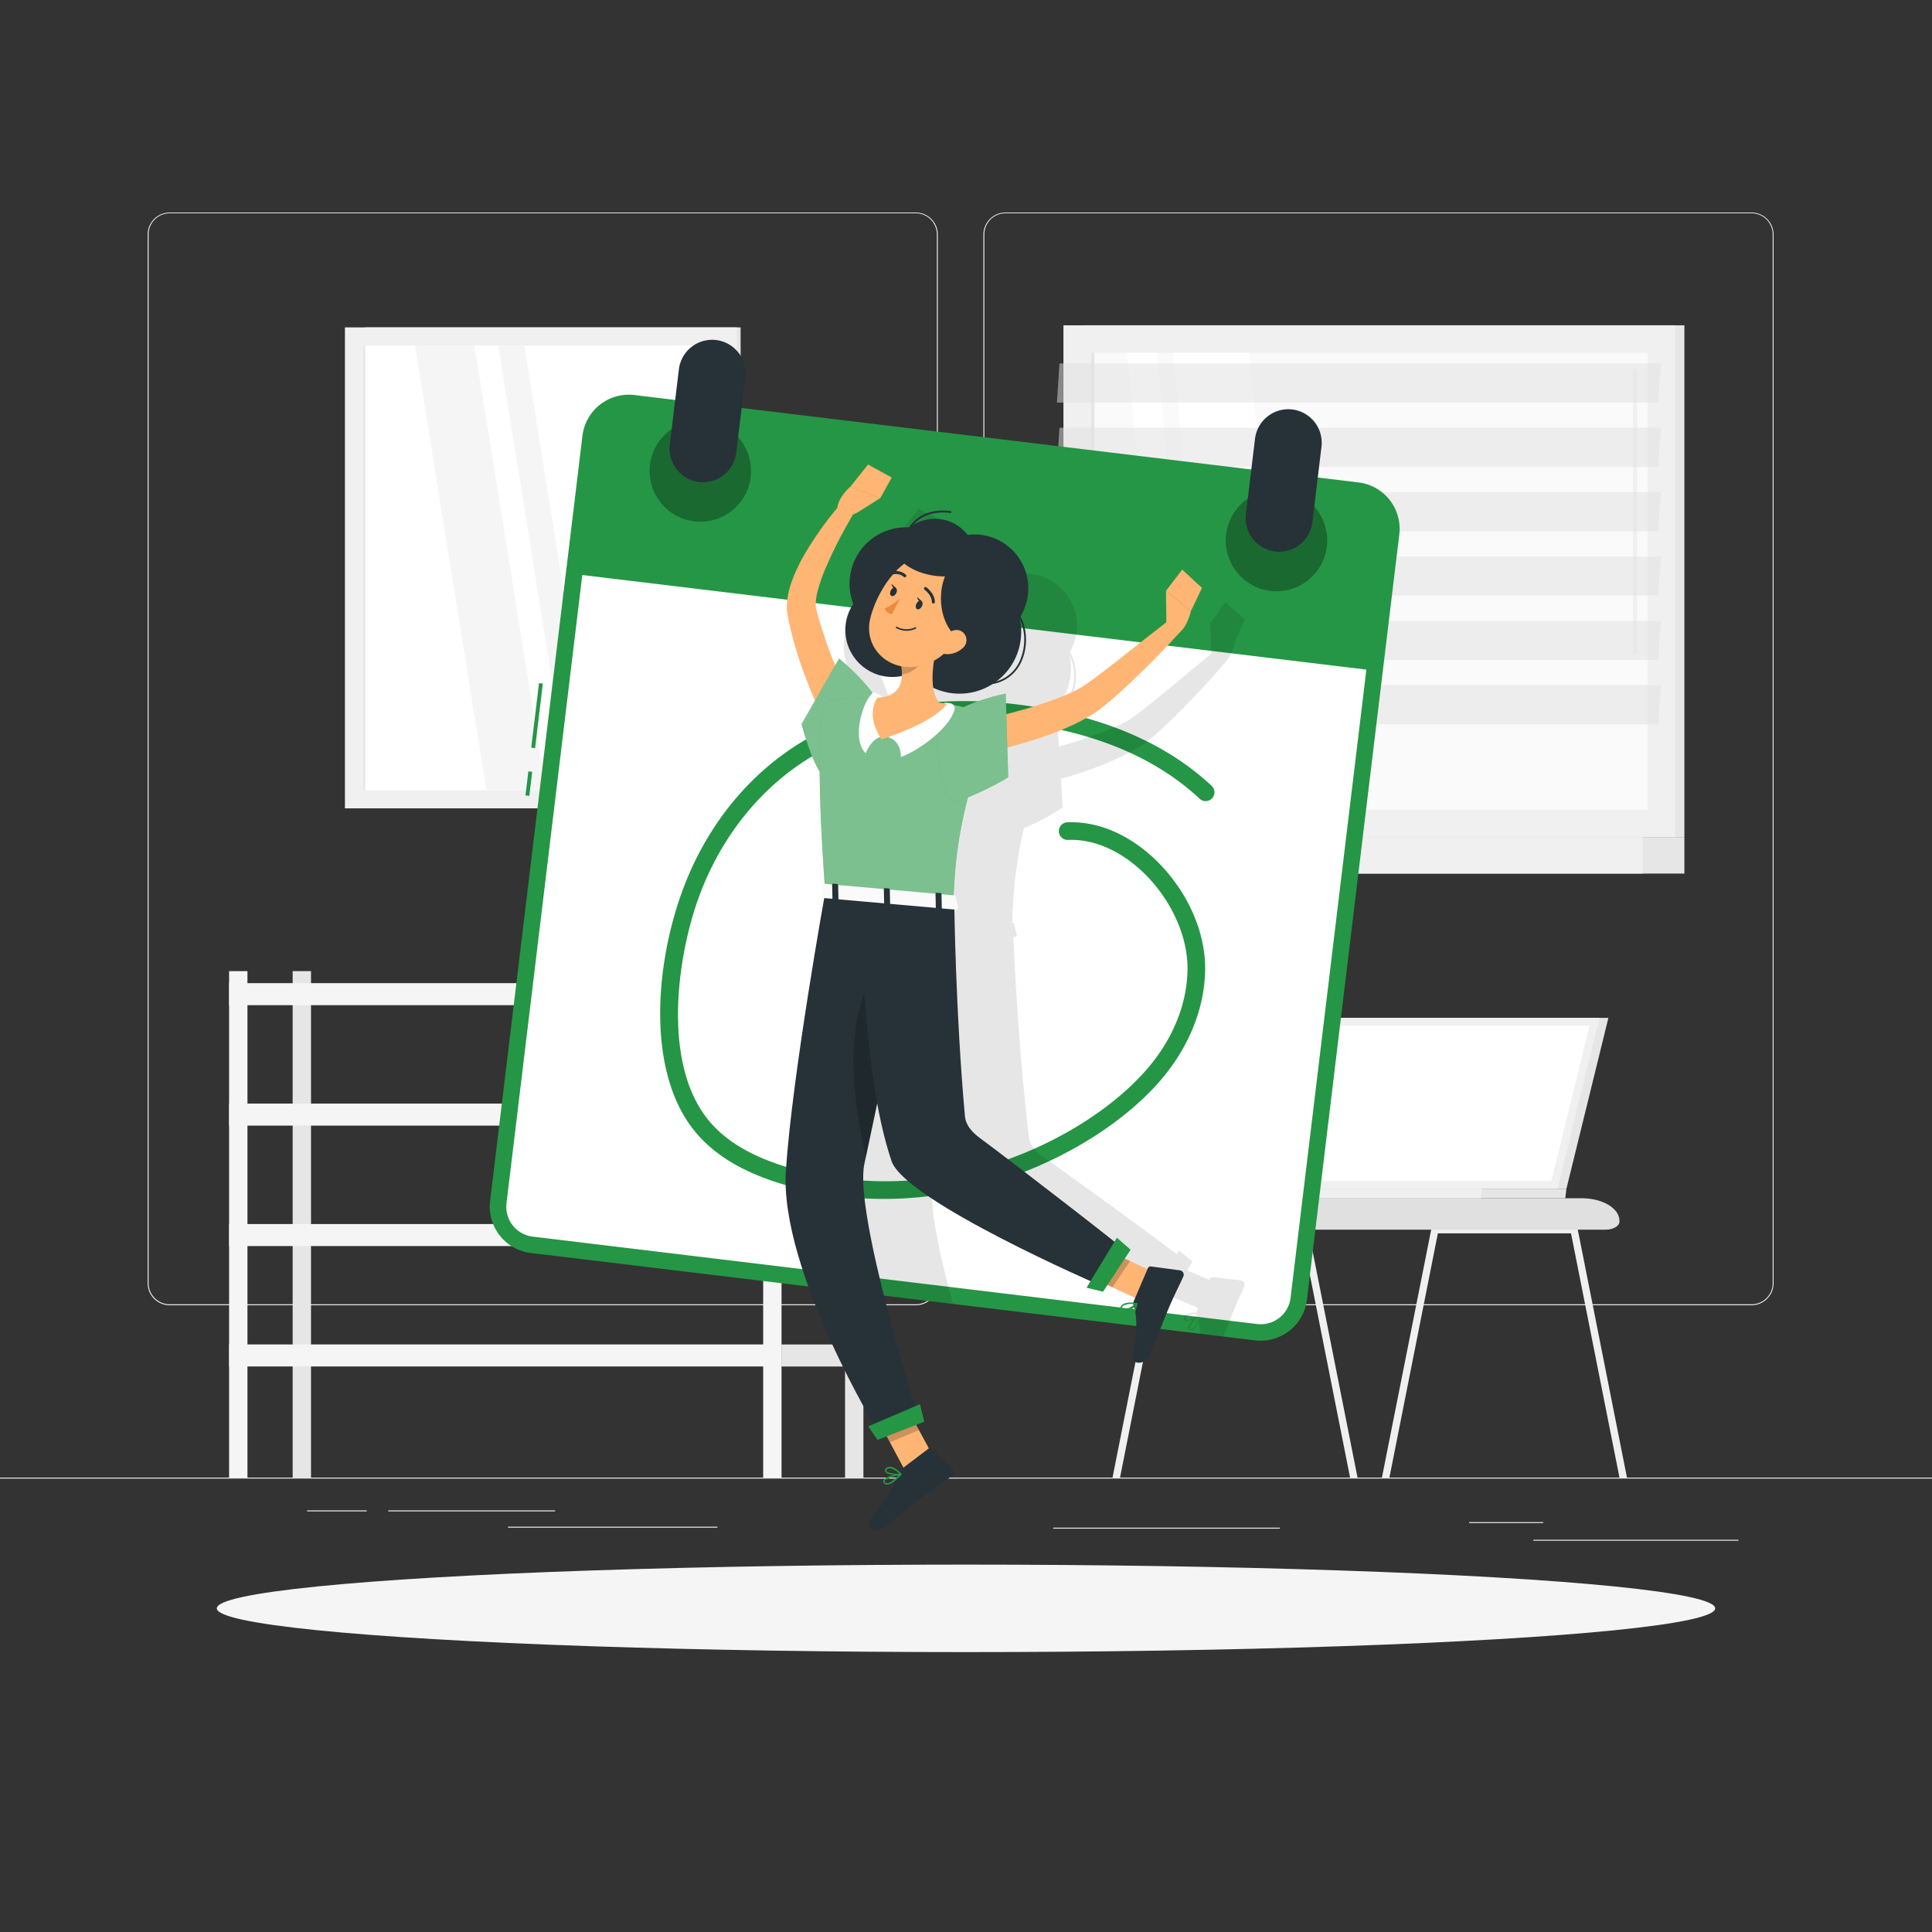<svg xmlns="http://www.w3.org/2000/svg" xmlns:xlink="http://www.w3.org/1999/xlink" viewBox="0 0 500 500"><rect x="0" y="0" width="500" height="500" fill="#333333" stroke="none"/><defs><clipPath id="freepik--clip-path--inject-290"><path d="M324.82,346.89,137.35,324.27a12.09,12.09,0,0,1-10.52-13.41l23.91-198.11a12.09,12.09,0,0,1,13.41-10.52l187.47,22.63a12.08,12.08,0,0,1,10.52,13.41l-23.91,198.1A12.08,12.08,0,0,1,324.82,346.89Z" style="fill:none"></path></clipPath></defs><g id="freepik--background-complete--inject-290"><rect y="382.4" width="500" height="0.25" style="fill:#ebebeb"></rect><rect x="396.83" y="398.49" width="53.07" height="0.25" style="fill:#ebebeb"></rect><rect x="272.56" y="395.36" width="58.66" height="0.25" style="fill:#ebebeb"></rect><rect x="380.2" y="393.92" width="19.19" height="0.25" style="fill:#ebebeb"></rect><rect x="100.47" y="390.89" width="43.19" height="0.25" style="fill:#ebebeb"></rect><rect x="79.46" y="390.89" width="15.44" height="0.25" style="fill:#ebebeb"></rect><rect x="131.47" y="395.11" width="54.2" height="0.25" style="fill:#ebebeb"></rect><path d="M237,337.8H43.91a5.71,5.71,0,0,1-5.7-5.71V60.66A5.71,5.71,0,0,1,43.91,55H237a5.71,5.71,0,0,1,5.71,5.71V332.09A5.71,5.71,0,0,1,237,337.8ZM43.91,55.2a5.46,5.46,0,0,0-5.45,5.46V332.09a5.46,5.46,0,0,0,5.45,5.46H237a5.47,5.47,0,0,0,5.46-5.46V60.66A5.47,5.47,0,0,0,237,55.2Z" style="fill:#ebebeb"></path><path d="M453.31,337.8H260.21a5.72,5.72,0,0,1-5.71-5.71V60.66A5.72,5.72,0,0,1,260.21,55h193.1A5.71,5.71,0,0,1,459,60.66V332.09A5.71,5.71,0,0,1,453.31,337.8ZM260.21,55.2a5.47,5.47,0,0,0-5.46,5.46V332.09a5.47,5.47,0,0,0,5.46,5.46h193.1a5.47,5.47,0,0,0,5.46-5.46V60.66a5.47,5.47,0,0,0-5.46-5.46Z" style="fill:#ebebeb"></path><rect x="94.5" y="84.73" width="97.17" height="124.47" transform="translate(286.17 293.93) rotate(180)" style="fill:#e6e6e6"></rect><rect x="89.26" y="84.73" width="101.41" height="124.47" transform="translate(279.94 293.93) rotate(180)" style="fill:#f0f0f0"></rect><rect x="82.42" y="100.94" width="115.11" height="92.05" transform="translate(286.93 7) rotate(90)" style="fill:#fff"></rect><polygon points="141.28 204.52 122.78 89.41 107.39 89.41 125.88 204.52 141.28 204.52" style="fill:#f5f5f5"></polygon><polygon points="154.17 204.52 135.68 89.41 128.94 89.41 147.44 204.52 154.17 204.52" style="fill:#f5f5f5"></polygon><rect x="36.68" y="146.68" width="115.11" height="0.57" transform="translate(241.2 52.74) rotate(90)" style="fill:#e6e6e6"></rect><rect x="280.29" y="84.18" width="155.62" height="132.46" transform="translate(716.21 300.83) rotate(180)" style="fill:#e6e6e6"></rect><rect x="275.21" y="84.18" width="158.33" height="132.46" transform="translate(708.76 300.83) rotate(180)" style="fill:#f0f0f0"></rect><rect x="280.29" y="216.64" width="155.62" height="9.44" transform="translate(716.21 442.72) rotate(180)" style="fill:#e6e6e6"></rect><rect x="266.75" y="216.64" width="158.33" height="9.44" transform="translate(691.83 442.72) rotate(180)" style="fill:#f0f0f0"></rect><rect x="295.26" y="78.36" width="118.24" height="144.11" transform="translate(504.79 -203.96) rotate(90)" style="fill:#fafafa"></rect><polygon points="334.69 209.53 323.3 91.3 303.6 91.3 314.99 209.53 334.69 209.53" style="fill:#fff"></polygon><path d="M423.14,169.45a.54.54,0,0,0,.54-.54v-73a.54.54,0,0,0-1.08,0v73A.54.54,0,0,0,423.14,169.45Z" style="fill:#f0f0f0"></path><polygon points="310.76 209.53 299.37 91.3 291.69 91.3 303.08 209.53 310.76 209.53" style="fill:#fff"></polygon><rect x="223.66" y="149.96" width="118.24" height="0.9" transform="translate(433.19 -132.36) rotate(90)" style="fill:#e6e6e6"></rect><polygon points="273.53 104.19 429.15 104.19 429.81 94.06 274.19 94.06 273.53 104.19" style="fill:#e0e0e0;opacity:0.5"></polygon><polygon points="273.53 120.84 429.15 120.84 429.81 110.71 274.19 110.71 273.53 120.84" style="fill:#e0e0e0;opacity:0.5"></polygon><polygon points="273.53 137.49 429.15 137.49 429.81 127.36 274.19 127.36 273.53 137.49" style="fill:#e0e0e0;opacity:0.5"></polygon><polygon points="273.53 154.14 429.15 154.14 429.81 144.01 274.19 144.01 273.53 154.14" style="fill:#e0e0e0;opacity:0.5"></polygon><polygon points="273.53 170.79 429.15 170.79 429.81 160.66 274.19 160.66 273.53 170.79" style="fill:#e0e0e0;opacity:0.5"></polygon><polygon points="273.53 187.44 429.15 187.44 429.81 177.31 274.19 177.31 273.53 187.44" style="fill:#e0e0e0;opacity:0.5"></polygon><path d="M338.56,318.05a.94.94,0,0,0-.93-.75h-36a.94.94,0,0,0-.93.75L287.92,382.4h1.94l12.54-63.21h34.46L349.4,382.4h1.93Z" style="fill:#f0f0f0"></path><path d="M408.29,318.05a.94.94,0,0,0-.93-.75h-36a.94.94,0,0,0-.93.75L357.64,382.4h1.94l12.54-63.21h34.46l12.54,63.21h1.94Z" style="fill:#f0f0f0"></path><path d="M409.31,310.1H296.05c-5.41,0-9.8,2.6-9.8,5.82v.2c0,1.17,1.6,2.12,3.58,2.12H415.54c2,0,3.57-.95,3.57-2.12v-.2C419.11,312.7,414.72,310.1,409.31,310.1Z" style="fill:#e0e0e0"></path><polygon points="416.25 263.43 341.36 263.43 330.5 307.65 405.39 307.65 416.25 263.43" style="fill:#e6e6e6"></polygon><polygon points="405.39 307.65 405.09 310.1 330.2 310.1 330.5 307.65 405.39 307.65" style="fill:#e6e6e6"></polygon><polygon points="413.94 263.43 339.05 263.43 328.2 307.65 403.09 307.65 413.94 263.43" style="fill:#f0f0f0"></polygon><polygon points="401.5 305.63 411.37 265.45 340.64 265.45 330.77 305.63 401.5 305.63" style="fill:#fff"></polygon><polygon points="383.57 307.65 383.27 310.1 300.8 310.1 301.1 307.65 383.57 307.65" style="fill:#f0f0f0"></polygon><rect x="202.26" y="316.78" width="25.71" height="5.7" style="fill:#e6e6e6"></rect><rect x="75.74" y="251.33" width="4.75" height="131.07" transform="translate(156.23 633.73) rotate(180)" style="fill:#e6e6e6"></rect><rect x="59.3" y="316.78" width="142.96" height="5.7" transform="translate(261.56 639.26) rotate(180)" style="fill:#f5f5f5"></rect><rect x="202.26" y="347.95" width="25.71" height="5.7" style="fill:#e6e6e6"></rect><rect x="59.3" y="347.95" width="142.96" height="5.7" transform="translate(261.56 701.59) rotate(180)" style="fill:#f5f5f5"></rect><rect x="202.26" y="254.45" width="25.71" height="5.7" style="fill:#e6e6e6"></rect><rect x="59.3" y="254.45" width="142.96" height="5.7" transform="translate(261.56 514.59) rotate(180)" style="fill:#f5f5f5"></rect><rect x="202.26" y="285.61" width="25.71" height="5.7" style="fill:#e6e6e6"></rect><rect x="59.3" y="285.61" width="142.96" height="5.7" transform="translate(261.56 576.92) rotate(180)" style="fill:#f5f5f5"></rect><rect x="218.7" y="251.33" width="4.75" height="131.07" transform="translate(442.15 633.73) rotate(180)" style="fill:#e6e6e6"></rect><rect x="197.51" y="251.33" width="4.75" height="131.07" transform="translate(399.77 633.73) rotate(180)" style="fill:#f5f5f5"></rect><rect x="59.3" y="251.33" width="4.75" height="131.07" transform="translate(123.34 633.73) rotate(180)" style="fill:#f5f5f5"></rect></g><g id="freepik--Shadow--inject-290"><ellipse id="freepik--path--inject-290" cx="250" cy="416.24" rx="193.89" ry="11.32" style="fill:#f5f5f5"></ellipse></g><g id="freepik--Calendar--inject-290"><rect x="130.57" y="184.7" width="16.82" height="1" transform="translate(-61.51 301.03) rotate(-83.13)" style="fill:#259645"></rect><rect x="133.72" y="202.28" width="6.27" height="1" transform="translate(-80.85 314.38) rotate(-83.12)" style="fill:#259645"></rect><path d="M324.82,346.89,137.35,324.27a12.09,12.09,0,0,1-10.52-13.41l23.91-198.11a12.09,12.09,0,0,1,13.41-10.52l187.47,22.63a12.08,12.08,0,0,1,10.52,13.41l-23.91,198.1A12.08,12.08,0,0,1,324.82,346.89Z" style="fill:#259645"></path><circle cx="181.24" cy="121.88" r="13.13" transform="translate(-28.28 183.55) rotate(-50.32)" style="opacity:0.3"></circle><circle cx="330.35" cy="139.88" r="13.13" style="opacity:0.3"></circle><path d="M156.11,144H319.86a7.78,7.78,0,0,1,7.78,7.78V340.61a7.78,7.78,0,0,1-7.78,7.78H156.11a0,0,0,0,1,0,0V144a0,0,0,0,1,0,0Z" transform="translate(515.28 35.56) rotate(96.88)" style="fill:#fff"></path><path d="M180.9,124.74h0a8.68,8.68,0,0,1-7.56-9.64l2.36-19.57A8.69,8.69,0,0,1,185.34,88h0a8.69,8.69,0,0,1,7.56,9.64l-2.36,19.56A8.7,8.7,0,0,1,180.9,124.74Z" style="fill:#263238"></path><path d="M330,142.73h0a8.69,8.69,0,0,1-7.56-9.64l2.36-19.56a8.69,8.69,0,0,1,9.64-7.56h0a8.68,8.68,0,0,1,7.56,9.64l-2.36,19.56A8.69,8.69,0,0,1,330,142.73Z" style="fill:#263238"></path><path d="M228.91,310.28a92.31,92.31,0,0,1-25.16-3.46c-10.58-3-18.27-7.41-23.49-13.51-13.06-15.27-10.89-43.66-3.35-63.59C184.69,209.15,200,193.4,219,186.51c14.23-5.17,30.51-6.39,48.39-3.63,19.28,3,34.82,9.87,46.19,20.5a2.28,2.28,0,1,1-3.12,3.33c-10.68-10-25.41-16.49-43.77-19.32-17.11-2.64-32.63-1.5-46.13,3.4-17.72,6.44-32.07,21.21-39.39,40.55-5.91,15.61-10.11,44.21,2.55,59,4.62,5.4,11.58,9.35,21.27,12.09a90.65,90.65,0,0,0,50-.48c16.37-4.78,31.83-14,41.34-24.69,7-7.81,10.87-17.16,11-26.31.13-8.51-4.18-18.07-11.23-24.94-6-5.85-13-8.92-19.69-8.64a2.28,2.28,0,0,1-.19-4.56c8-.32,16.15,3.2,23.06,9.93,8,7.84,12.75,18.41,12.61,28.27-.15,10.25-4.47,20.65-12.16,29.28-10.06,11.3-26.3,21-43.46,26A97.85,97.85,0,0,1,228.91,310.28Z" style="fill:#259645"></path></g><g id="freepik--Character--inject-290"><g style="clip-path:url(#freepik--clip-path--inject-290)"><path d="M322.2,160.29l-5.09-4.44-3.91,5.39.29,7.92L308.83,173c-1.86,1.56-3.71,3.11-5.58,4.64s-3.71,3.07-5.57,4.55c-.93.76-1.86,1.48-2.79,2.19s-1.87,1.38-2.69,1.91l-.6.36-.74.38c-.5.24-1,.52-1.5.74-1,.47-2.07.94-3.14,1.37-2.13.85-4.31,1.65-6.53,2.37-1.87.62-3.76,1.17-5.67,1.7l-.29-5.13a51,51,0,0,0-10.47,3.65c-.81-.16-1.66-.31-2.54-.45a1.18,1.18,0,0,0-.72-.38c-.43-.06-.83-.1-1.11-.12a1.15,1.15,0,0,0-.63.14l-1.12-.13a7.31,7.31,0,0,1-1.6-3.71,15.32,15.32,0,0,0,14.74-1.28,9.65,9.65,0,0,0,7.45-6.58,13.08,13.08,0,0,0-.84-10.54,13.51,13.51,0,0,0-12.07-20.27,11.66,11.66,0,0,0-1.69.16,10.32,10.32,0,0,0-13.62-2.17c.11-.13.2-.25.31-.37,2-2.2,5.17-3.21,8.84-2.83a.24.24,0,0,0,.26-.22.24.24,0,0,0-.22-.26c-3.82-.39-7.1.67-9.24,3a8.84,8.84,0,0,0-1,1.41c-.25,0-.5,0-.76,0a14.16,14.16,0,0,0-13.77,14.53,13.89,13.89,0,0,0,1.07,5,11.6,11.6,0,0,0-1.81,6.59,11.76,11.76,0,0,0,12.07,11.45,12.19,12.19,0,0,0,2.36-.3c-.05,2.57-1.14,4.8-4.93,5.5l.1-.35-2-.89a2.92,2.92,0,0,0-.29.23,52.33,52.33,0,0,0-8.62-8.44l-.94,1.75A111.7,111.7,0,0,1,226,169.31c-.17-.55-.38-1.25-.41-1.42s0-.35-.08-.53l0-.63a14.07,14.07,0,0,1,.38-3,42.82,42.82,0,0,1,2.17-6.61c.89-2.23,1.9-4.46,3-6.65s2.16-4.24,3.28-6.29a5.64,5.64,0,0,0,1.21-.59l5.45-3.65,2.73-5.23-6-3.09-4.37,5.75s-2.8,2.57-3,5.34a82.47,82.47,0,0,0-7.87,11.78,43.22,43.22,0,0,0-3.21,7.45,20.72,20.72,0,0,0-.91,4.41c0,.42,0,.83,0,1.26a12.56,12.56,0,0,0,.09,1.34,20.78,20.78,0,0,0,.46,2.24A93,93,0,0,0,223.8,186c.72,1.72,1.47,3.4,2.25,5.07l-3.2,6s2.22,7.84,4.81,11.72c.2,6.6.78,15.66,2,28.11h-.1c-.32,0-.58.13-.57.33l.11,2.89c0,.19.24.34.53.36h0c-1.19,7.91-6.9,46.8-7.79,68.43-.87,21.35,17.94,53.75,23.62,63l-1.28.59,2.4,3.34,2.28-.95,4.39,7.7-.8.64a1.72,1.72,0,0,0-.32.34,4.11,4.11,0,0,0-2.21-1.07,1.33,1.33,0,0,0-1,.4c-.38.36-.33.66-.22.85.25.45,1.18.69,2.12.78-1.08.32-2.28.8-2.52,1.37a.57.57,0,0,0,.06.59,1.05,1.05,0,0,0,.83.5,3,3,0,0,0,1.81-.82l.3-.26a37.66,37.66,0,0,1-6.39,10.31c-.9,1.1,1.35,3.51,3.89,1.48s7.85-6.6,9.73-8.11c3.06-2.44,4.34-3.24,6.8-5.13a1.28,1.28,0,0,0,.11-1.9l-5.2-4.87a.62.62,0,0,0-.73-.08l-2.6-4.52h0l-.73-1.26,2-.84-1.2-4.38-1.28.59c-3-9.19-16.3-49.41-14.25-60.4.1-.54.21-1.09.31-1.64v0c.8-4.3,1.65-8.92,2.51-13.63a103.53,103.53,0,0,0,4,14.36c3.19,8.6,40.67,24.63,50.62,28.76l-.95,1.67,4.17.88,1-1.69,7,3-.3.77a1.67,1.67,0,0,0-.11.44,4.75,4.75,0,0,0-2.55.43,1.49,1.49,0,0,0-.7.89c-.14.5.06.7.26.79a3.54,3.54,0,0,0,2.32-.61c-.8.86-1.63,1.92-1.54,2.5a.51.51,0,0,0,.37.42,1.21,1.21,0,0,0,1-.09,3.26,3.26,0,0,0,1.19-1.66c.05-.12.09-.25.13-.37.57,2.56.57,6.54-.25,11.62-.22,1.37,3.08,1.95,4.28-1.07s3.54-9.59,4.43-11.83c1.44-3.64,2.17-5,3.37-7.86a1.11,1.11,0,0,0-.91-1.53l-7.26-.81a.76.76,0,0,0-.77.46l-.09.23-4.41-1.9h0l-1.34-.58,1.4-2.26-3.52-2.91-.57,1c-7.91-6-27.49-20.24-34.37-25.05-2-1.37-3.64-3.06-3.92-5.43-2.62-22.31-3.75-45.68-4-51.62l.34,0c.37,0,.65-.19.55-.42l-.64-2.93a.57.57,0,0,0-.51-.27h0A112.72,112.72,0,0,1,265,214.34a61.39,61.39,0,0,0,10-5.35l-.42-7.43.63-.17c2.4-.69,4.78-1.48,7.16-2.32s4.71-1.81,7-2.89l1.74-.83,1.71-.91c.58-.29,1.14-.66,1.7-1l.85-.5.93-.64a38.07,38.07,0,0,0,3.09-2.51c.94-.84,1.87-1.68,2.76-2.53,1.81-1.7,3.54-3.44,5.25-5.2s3.37-3.54,5-5.33,3.28-3.62,4.86-5.5h0a10.8,10.8,0,0,0,2.31-5ZM249,383.57s-.09-.16.16-.41l.08-.07a1,1,0,0,1,.66-.21,3.77,3.77,0,0,1,2,1,2.88,2.88,0,0,0-.13.31C250.7,384.23,249.26,384,249,383.57Zm.2,3.05a.68.68,0,0,1-.55-.34.24.24,0,0,1,0-.23.92.92,0,0,1,.23-.28,9.25,9.25,0,0,1,2.79-1.09c0,.16-.08.33-.13.5C250.58,386.12,249.75,386.65,249.22,386.62ZM307,341.54s-.16-.08-.07-.4l0-.11a1.13,1.13,0,0,1,.48-.54,4.41,4.41,0,0,1,2.35-.37,1.55,1.55,0,0,0,0,.31C308.83,341.1,307.41,341.73,307,341.54Zm1.8,2.25a.78.78,0,0,1-.67,0,.19.19,0,0,1-.15-.17.78.78,0,0,1,.06-.34,10.28,10.28,0,0,1,1.93-2.44l.15.47A4.14,4.14,0,0,1,308.77,343.79Zm-31.5-164.73a9.21,9.21,0,0,1-6,6,15.41,15.41,0,0,0,5.88-12.53,15.23,15.23,0,0,0-.36-2.89A12.69,12.69,0,0,1,277.27,179.06Z" style="opacity:0.1"></path></g><path d="M215.47,190.63a123.35,123.35,0,0,1-6.7-14.59,96.72,96.72,0,0,1-4.67-15.47,19.85,19.85,0,0,1-.41-2.33,13,13,0,0,1-.06-1.39c0-.44.05-.86.08-1.29a21.49,21.49,0,0,1,1-4.53,45,45,0,0,1,3.53-7.61,86.06,86.06,0,0,1,9.34-13l3.33,2.47c-1.26,2.17-2.53,4.42-3.7,6.66S215,144,214,146.29a44,44,0,0,0-2.41,6.76,14.9,14.9,0,0,0-.49,3.1v.65c0,.18,0,.39.07.55s.22.9.38,1.48A119.66,119.66,0,0,0,216.46,173c1,2.32,2,4.62,3.07,6.92s2.2,4.59,3.29,6.74Z" style="fill:#ffb573"></path><path d="M229.15,187.79c.59-7.35-12-17.35-12-17.35l-9.7,16.95s2.49,9.81,5.39,13.29S228.74,192.85,229.15,187.79Z" style="fill:#259645"></path><g style="opacity:0.4"><path d="M229.15,187.79c.59-7.35-12-17.35-12-17.35l-9.7,16.95s2.49,9.81,5.39,13.29S228.74,192.85,229.15,187.79Z" style="fill:#fff"></path></g><path d="M222.09,132.52l5.73-3.61L220,126s-4,3.45-3.21,6.77l.77.26A5.29,5.29,0,0,0,222.09,132.52Z" style="fill:#ffb573"></path><polygon points="230.78 123.59 224.66 120.22 220 126.04 227.82 128.91 230.78 123.59" style="fill:#ffb573"></polygon><polygon points="242.2 378.19 234.52 381.16 226.28 365.73 233.17 361.47 242.2 378.19" style="fill:#ffb573"></polygon><path d="M233,380.43l7.33-5.55a.65.65,0,0,1,.86.05l5.23,5.17a1.31,1.31,0,0,1-.17,1.95c-2.59,1.89-3.93,2.68-7.15,5.12-2,1.5-7.53,6-10.27,8.1s-4.94-.52-4-1.63c4.28-5,6.74-9.23,7.36-12A2.22,2.22,0,0,1,233,380.43Z" style="fill:#263238"></path><g style="opacity:0.2"><polygon points="226.28 365.73 230.3 373.26 237.83 370.09 233.18 361.47 226.28 365.73"></polygon></g><circle cx="248.3" cy="163.54" r="15.97" transform="translate(47.1 382.44) rotate(-80.78)" style="fill:#263238"></circle><path d="M256.58,177.1a.25.25,0,0,1,0-.5,9.44,9.44,0,0,0,7.63-6.3c1.52-4,1-8.88-1.33-11.66a.25.25,0,0,1,0-.35.26.26,0,0,1,.36,0c2.4,2.91,3,8,1.41,12.16a10,10,0,0,1-8,6.62Z" style="fill:#263238"></path><path d="M214.06,181.37s-4,1-.49,49.57l33.12,2.95c.64-13.53,1.27-21.86,10.18-48.95a96.5,96.5,0,0,0-13.8-3.09,106.63,106.63,0,0,0-15-1.34C221.52,180.53,214.06,181.37,214.06,181.37Z" style="fill:#259645"></path><g style="opacity:0.4"><path d="M214.06,181.37s-4,1-.49,49.57l33.12,2.95c.64-13.53,1.27-21.86,10.18-48.95a96.5,96.5,0,0,0-13.8-3.09,106.63,106.63,0,0,0-15-1.34C221.52,180.53,214.06,181.37,214.06,181.37Z" style="fill:#fff"></path></g><circle cx="252.16" cy="152.28" r="13.97" style="fill:#263238"></circle><circle cx="241.94" cy="144.97" r="10.71" style="fill:#263238"></circle><path d="M234.19,143.21a.25.25,0,0,1-.25-.22,9.19,9.19,0,0,1,2.43-7.9c2.27-2.33,5.69-3.34,9.63-2.83a.25.25,0,0,1,.22.28.26.26,0,0,1-.28.22c-3.78-.49-7.05.46-9.21,2.68a8.72,8.72,0,0,0-2.3,7.48.25.25,0,0,1-.21.28Z" style="fill:#263238"></path><circle cx="230.92" cy="163.05" r="12.15" style="fill:#263238"></circle><circle cx="234.48" cy="151.09" r="14.62" style="fill:#263238"></circle><path d="M243.09,164.79c-1.38,4.75-3.12,13.53,0,17.06,0,0-1.76,4.79-10.75,4-9.89-.88-4.29-5.33-4.29-5.33,5.51-.81,5.73-4.82,5.12-8.66Z" style="fill:#ffb573"></path><path d="M239,167.67l-5.88,4.17a15.74,15.74,0,0,1,.23,2.71c2.08-.11,5.12-2.12,5.53-4.26A7.4,7.4,0,0,0,239,167.67Z" style="opacity:0.2"></path><path d="M250.56,160.13c-4.14,7-5.75,10-11.29,11.87-8.34,2.76-16-3.86-14.05-11.94,1.78-7.28,8.26-17.49,16.79-16.74A11.08,11.08,0,0,1,250.56,160.13Z" style="fill:#ffb573"></path><ellipse cx="251.58" cy="154.85" rx="8.07" ry="11.56" style="fill:#263238"></ellipse><path d="M243.08,137.08c5.74,1.12,9.89,4.65,9.26,7.89s-5.79,5-11.54,3.86-9.89-4.65-9.26-7.89S237.33,136,243.08,137.08Z" style="fill:#263238"></path><path d="M213.57,230.94s-8.5,47-10.18,71.91c-1.75,25.92,24.24,68.38,24.24,68.38l9.69-5.3c.2.15-16.37-51.92-13.62-64.72,5.84-27.2,14.12-68.11,14.12-68.11Z" style="fill:#263238"></path><polygon points="239.2 367.95 227.09 372.65 224.7 369.13 238.09 363.4 239.2 367.95" style="fill:#259645"></polygon><path d="M227.8,249.28c3.49-4.84,5.66-4.43,6.94-1.05-2.85,13.92-7.16,34.85-10.68,51.32C221.43,286.92,217,264.17,227.8,249.28Z" style="opacity:0.2"></path><polygon points="300.89 330.26 296.34 337.07 278.91 329.02 283.47 322.21 300.89 330.26" style="fill:#ffb573"></polygon><path d="M293.45,336.67l3.62-8.46a.75.75,0,0,1,.8-.45l7.47,1a1.14,1.14,0,0,1,.9,1.61c-1.32,2.93-2.11,4.3-3.7,8-1,2.29-3.54,8.93-4.89,12.09s-4.72,2.4-4.46,1c1.19-6.28,1.12-11,.21-13.45A1.86,1.86,0,0,1,293.45,336.67Z" style="fill:#263238"></path><g style="opacity:0.2"><polygon points="278.92 329.02 287.9 333.17 292.46 326.36 283.48 322.21 278.92 329.02"></polygon></g><path d="M222.73,231.76s-.15,44.82,8,68.72c3.52,10.34,53.95,32.17,53.95,32.17l7.14-8.46c.71.14-29.27-23.05-38.2-29.65-2-1.47-3.67-3.27-3.9-5.72-2.42-26.74-2.75-54.9-2.75-54.9Z" style="fill:#263238"></path><polygon points="292.6 323.43 285.47 334.29 281.19 333.26 289.05 320.32 292.6 323.43" style="fill:#259645"></polygon><path d="M293.63,339.88a3.37,3.37,0,0,1-1.27,1.69,1.23,1.23,0,0,1-1.06.06.54.54,0,0,1-.37-.44c-.14-1.07,2.77-3.62,3.1-3.9a.2.2,0,0,1,.23,0,.17.17,0,0,1,.1.18A13.73,13.73,0,0,1,293.63,339.88Zm-2.22.88a.62.62,0,0,0-.07.35.2.2,0,0,0,.15.18.79.79,0,0,0,.69,0c.63-.33,1.23-1.55,1.66-3.3A12,12,0,0,0,291.41,340.76Z" style="fill:#259645"></path><path d="M294.35,337.47l-.05.07c-.81.77-3.29,2.07-4.13,1.67-.2-.09-.4-.31-.24-.82a1.58,1.58,0,0,1,.75-.89c1.23-.71,3.45-.28,3.54-.27a.19.19,0,0,1,.14.13A.22.22,0,0,1,294.35,337.47Zm-4,.88a.76.76,0,0,0,0,.11c-.11.34,0,.4.06.42.51.23,2.37-.59,3.35-1.34a5.15,5.15,0,0,0-2.86.27A1.1,1.1,0,0,0,290.36,338.35Z" style="fill:#259645"></path><path d="M238.57,156.93c-.3.59-.85.91-1.24.71s-.45-.83-.15-1.42.86-.91,1.24-.71S238.88,156.34,238.57,156.93Z" style="fill:#263238"></path><path d="M231.93,153.53c-.3.58-.86.9-1.24.7s-.45-.83-.15-1.42.86-.9,1.24-.7S232.23,152.94,231.93,153.53Z" style="fill:#263238"></path><path d="M231.93,152.23l-1.2-1.14S230.89,152.57,231.93,152.23Z" style="fill:#263238"></path><path d="M232.93,154.85a17.4,17.4,0,0,1-4,2.67,2.81,2.81,0,0,0,1.89,1.47Z" style="fill:#ed893e"></path><path d="M232.83,162.94a8.31,8.31,0,0,1-.9-.38.2.2,0,0,1-.08-.26.2.2,0,0,1,.26-.09,5.21,5.21,0,0,0,4.73.13.19.19,0,0,1,.19.33A5.43,5.43,0,0,1,232.83,162.94Z" style="fill:#263238"></path><path d="M249.12,167.75a6,6,0,0,1-4.26,1.54c-2.08-.11-2.46-2.14-1.32-3.75,1-1.45,3.33-3.14,5.15-2.24A2.67,2.67,0,0,1,249.12,167.75Z" style="fill:#ffb573"></path><path d="M241.43,156.16a.39.39,0,0,1-.27-.37c0-1.8-1.86-3.15-1.87-3.17a.38.38,0,0,1-.09-.54.39.39,0,0,1,.54-.09c.09.07,2.21,1.61,2.2,3.8a.39.39,0,0,1-.39.39Z" style="fill:#263238"></path><path d="M231,148.65a.39.39,0,0,1,0-.75,3.81,3.81,0,0,1,3.44.84.37.37,0,0,1,0,.54.38.38,0,0,1-.55,0h0a3.06,3.06,0,0,0-2.73-.63A.44.44,0,0,1,231,148.65Z" style="fill:#263238"></path><path d="M252.24,186.71c2.28-.48,4.72-1,7.06-1.6s4.71-1.19,7-1.89,4.59-1.45,6.81-2.27c1.12-.42,2.2-.87,3.27-1.33.55-.22,1-.49,1.58-.73l.78-.37.62-.35c.87-.52,1.87-1.22,2.84-1.9s2-1.42,2.93-2.18c2-1.48,3.92-3,5.88-4.55s3.93-3.07,5.88-4.64l5.93-4.61,2.82,3c-1.68,1.9-3.43,3.71-5.17,5.54s-3.54,3.6-5.35,5.37-3.65,3.51-5.56,5.22c-.95.86-1.93,1.7-2.93,2.54a37.84,37.84,0,0,1-3.25,2.51l-1,.63-.89.5c-.59.32-1.18.69-1.78,1l-1.8.9-1.81.81c-2.43,1.05-4.87,2-7.35,2.79s-4.95,1.55-7.45,2.19-5,1.21-7.63,1.66Z" style="fill:#ffb573"></path><path d="M247.68,207.51c9-3.49,13.25-6.37,13.25-6.37l-.66-21.63S250,181.42,244,186.18C240.28,189.11,244,208.94,247.68,207.51Z" style="fill:#259645"></path><g style="opacity:0.4"><path d="M247.68,207.51c9-3.49,13.25-6.37,13.25-6.37l-.66-21.63S250,181.42,244,186.18C240.28,189.11,244,208.94,247.68,207.51Z" style="fill:#fff"></path></g><path d="M229.17,190.63s3.92.25,4,5.29c5.23-2,12.83-7.84,13.87-12.36a1.25,1.25,0,0,0-1-1.52c-.44-.07-.85-.12-1.14-.15a1.23,1.23,0,0,0-.77.18l-6.29,3.84Z" style="fill:#fff"></path><path d="M226.69,185l1.55-4.86-2.08-1c-2.64,1.46-6,12-2.14,15.79,2.12-5,5.15-4.33,5.15-4.33Z" style="fill:#fff"></path><path d="M243.07,181.86a103.74,103.74,0,0,0-15-1.34h-1c-1.4,2.17-2.13,6,1.06,10.81,0,0,13-3.91,16.94-9.17C244.39,182.05,243.73,182,243.07,181.86Z" style="fill:#ffb573"></path><path d="M231.37,383.43a3.09,3.09,0,0,1-1.89.8,1.06,1.06,0,0,1-.85-.54.64.64,0,0,1,0-.61c.47-1.05,4.08-1.69,4.48-1.76a.21.21,0,0,1,.21.1.18.18,0,0,1,0,.22A14.06,14.06,0,0,1,231.37,383.43Zm-2.19-.47a.71.71,0,0,0-.25.28.23.23,0,0,0,0,.24.7.7,0,0,0,.55.36c.67.06,1.79-.69,3.05-2A10.54,10.54,0,0,0,229.18,383Z" style="fill:#259645"></path><path d="M233.21,381.67a.15.15,0,0,1-.07,0c-1,.24-3.65,0-4.09-.83-.1-.2-.14-.51.25-.88a1.41,1.41,0,0,1,1.06-.38c1.34.06,2.82,1.7,2.88,1.77a.19.19,0,0,1,0,.19A.17.17,0,0,1,233.21,381.67Zm-3.55-1.47-.09.08c-.26.24-.2.36-.18.41.27.49,2.15.81,3.31.69a4.54,4.54,0,0,0-2.36-1.38A1,1,0,0,0,229.66,380.2Z" style="fill:#259645"></path><path d="M238.58,155.63l-1.21-1.13S237.53,156,238.58,155.63Z" style="fill:#263238"></path><path d="M247.36,232l.58,3c.1.24-.2.45-.58.42l-34.09-3c-.3,0-.53-.2-.53-.38l0-3c0-.2.27-.35.6-.32l33.54,3A.6.6,0,0,1,247.36,232Z" style="fill:#fafafa"></path><path d="M242.52,235.34l.9.08c.18,0,.32-.06.32-.18l-.08-3.89c0-.11-.15-.22-.33-.23l-.9-.08c-.18,0-.32.06-.32.18l.08,3.89C242.19,235.22,242.34,235.33,242.52,235.34Z" style="fill:#263238"></path><path d="M215.77,233l.9.08c.18,0,.32-.07.32-.18l-.08-3.89c0-.12-.15-.22-.33-.24l-.9-.08c-.18,0-.32.07-.32.18l.08,3.89C215.44,232.83,215.59,232.94,215.77,233Z" style="fill:#263238"></path><path d="M229.14,234.15l.9.08c.18,0,.33-.07.32-.18l-.08-3.89c0-.11-.15-.22-.32-.23l-.9-.08c-.18,0-.33.06-.32.17l.07,3.89C228.82,234,229,234.13,229.14,234.15Z" style="fill:#263238"></path><path d="M301.85,161.73l-.09-8.84,6.42,5.3s-1,5.16-4.22,6.19Z" style="fill:#ffb573"></path><polygon points="305.95 147.42 311.08 152.15 308.18 158.19 301.76 152.89 305.95 147.42" style="fill:#ffb573"></polygon></g></svg>